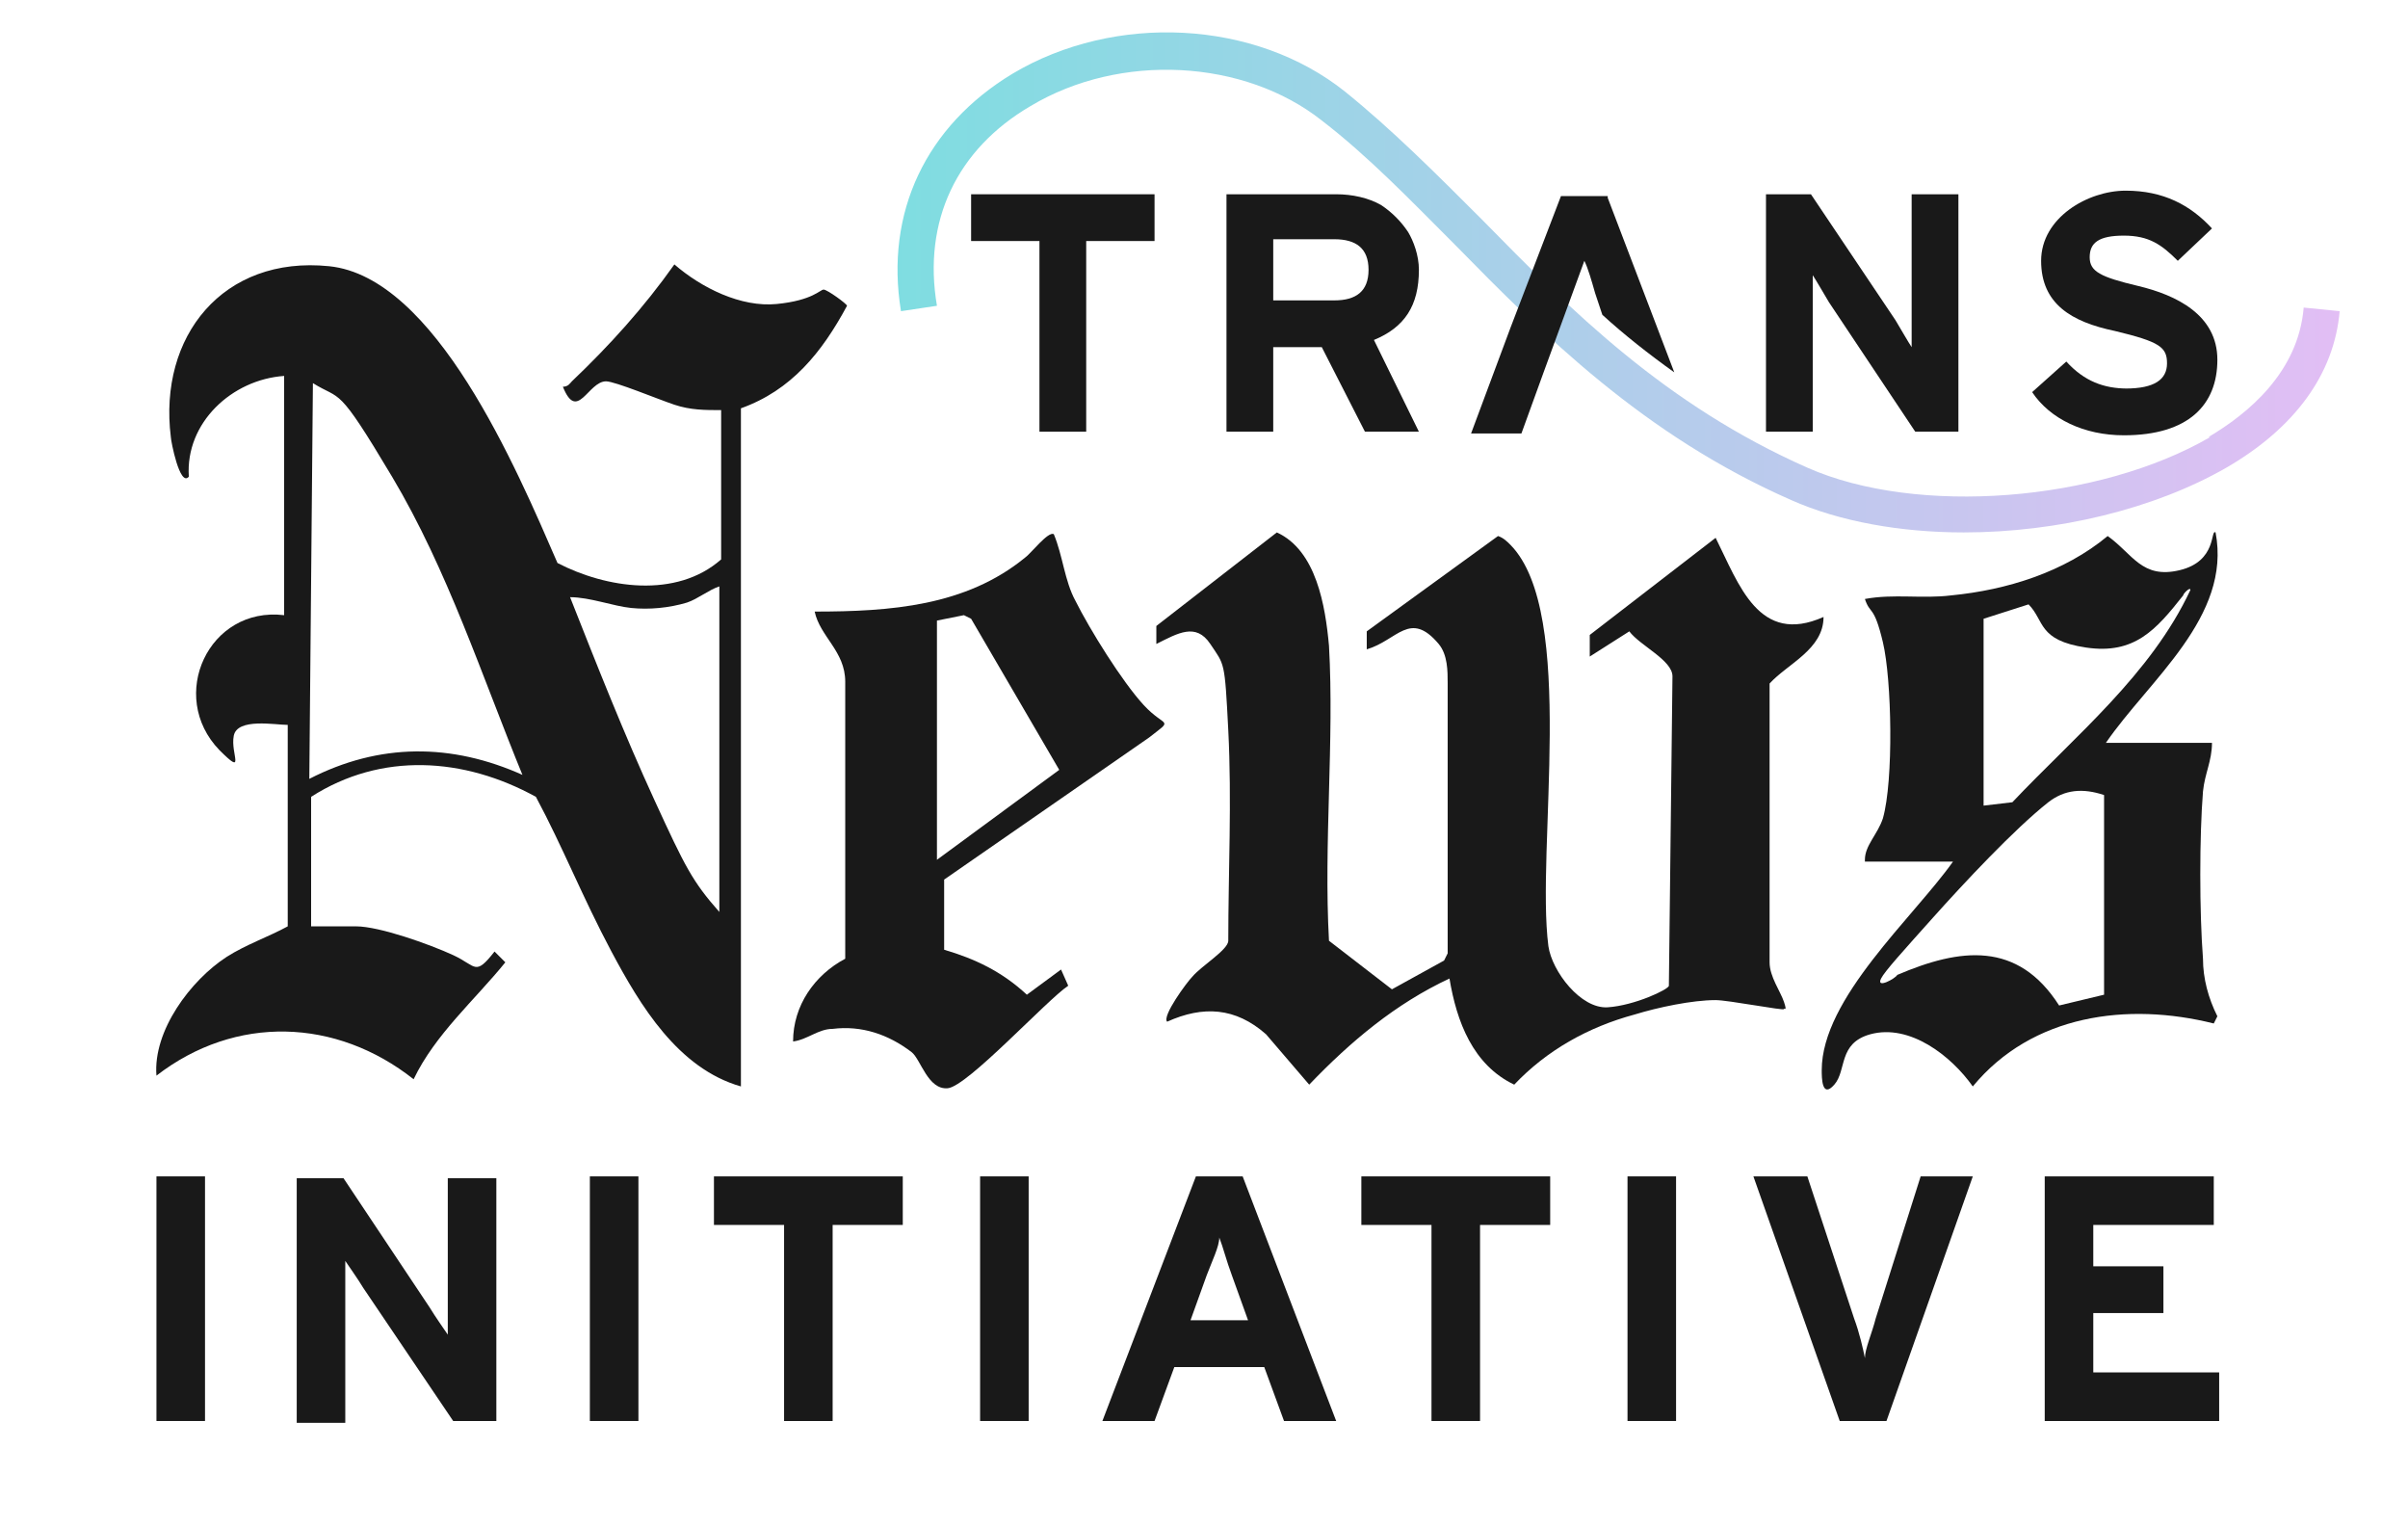 <?xml version="1.0" encoding="UTF-8"?>
<svg id="Layer_1" xmlns="http://www.w3.org/2000/svg" xmlns:xlink="http://www.w3.org/1999/xlink" version="1.1" viewBox="0 0 133.9 84.9">
  <!-- Generator: Adobe Illustrator 29.3.1, SVG Export Plug-In . SVG Version: 2.1.0 Build 151)  -->
  <defs>
    <style>
      .static-st0 {
        fill: url(#linear-gradient);
      }

      .static-st1 {
        fill: #191919;
      }
    </style>
    <linearGradient id="linear-gradient" x1="47.3" y1="15.7" x2="132.6" y2="15.7" gradientUnits="userSpaceOnUse">
      <stop offset="0" stop-color="#7CDEE0"/>
      <stop offset="1" stop-color="#E5BDF5"/>
    </linearGradient>
  </defs>
  <g id="init-group">
    <path class="static-st1" d="M11.4,79h-2.7v-13.6h2.7v13.6Z"/>
    <path class="static-st1" d="M27.6,79h-2.4l-5-7.4c-.3-.5-.8-1.2-1-1.5v9h-2.7v-13.6h2.6l4.8,7.2c.3.5.8,1.2,1,1.5v-8.7h2.7v13.6h0Z"/>
    <path class="static-st1" d="M35.5,79h-2.7v-13.6h2.7v13.6Z"/>
    <path class="static-st1" d="M50.2,68.1h-3.9v10.9h-2.7v-10.9h-3.9v-2.7h10.5s0,2.7,0,2.7Z"/>
    <path class="static-st1" d="M57.2,79h-2.7v-13.6h2.7v13.6Z"/>
    <path class="static-st1" d="M74.4,79h-3l-1.1-3h-5l-1.1,3h-2.9l5.2-13.6h2.6l5.2,13.6h.1ZM69.4,73.4l-.9-2.5c-.3-.8-.5-1.6-.7-2.1,0,.5-.4,1.3-.7,2.1l-.9,2.5h3.2Z"/>
    <path class="static-st1" d="M86.2,68.1h-3.9v10.9h-2.7v-10.9h-3.9v-2.7h10.5v2.7Z"/>
    <path class="static-st1" d="M93.2,79h-2.7v-13.6h2.7v13.6Z"/>
    <path class="static-st1" d="M109.7,65.4l-4.8,13.6h-2.6l-4.8-13.6h3l2.6,7.9c.3.8.5,1.7.6,2.2,0-.5.4-1.4.6-2.2l2.5-7.9h3,0Z"/>
    <path class="static-st1" d="M123.4,79h-9.7v-13.6h9.4v2.7h-6.7v2.3h3.9v2.6h-3.9v3.3h7s0,2.7,0,2.7Z"/>
  </g>
  <g id="news-group">
    <path class="static-st1" d="M15.8,20.9c-2.9.2-5.5,2.6-5.3,5.6-.5.6-1-2-1-2.2-.7-5.6,2.9-10.1,8.8-9.5s10.4,11.2,12.7,16.5c2.7,1.4,6.6,2,9.1-.2v-8.3c-.9,0-1.7,0-2.6-.3s-3.3-1.3-3.8-1.3c-1,0-1.6,2.3-2.4.3.3,0,.4-.2.5-.3,2.1-2,4-4.1,5.7-6.5,1.5,1.3,3.7,2.4,5.7,2.2s2.4-.8,2.6-.8,1.3.8,1.3.9c-1.4,2.6-3.1,4.7-5.9,5.7v37.7c-3.5-1-5.6-4.5-7.2-7.5s-2.7-5.8-4.2-8.6c-4-2.2-8.6-2.5-12.5,0v7.2h2.5c1.3,0,4.1,1,5.4,1.6s1.2,1.2,2.3-.2l.6.6c-1.7,2.1-3.9,4-5.1,6.5-4.3-3.4-9.9-3.6-14.3-.2-.2-2.5,1.9-5.3,3.9-6.6,1.1-.7,2.3-1.1,3.4-1.7v-11.2c-.7,0-2.8-.4-3,.6s.7,2.3-.8.8c-2.9-3-.6-8,3.6-7.5v-13.3h0ZM29.1,43.2c-2.3-5.6-4.2-11.5-7.3-16.7s-2.8-4.2-4.4-5.2l-.2,22c3.9-2,7.9-2,11.9-.2h0ZM40,32.6c-.6.2-1.2.7-1.8.9-1,.3-2.1.4-3.1.3s-2.3-.6-3.4-.6c1.5,3.8,3,7.6,4.7,11.3s2.1,4.5,3.6,6.2v-18.1Z"/>
    <path class="static-st1" d="M80,35.8c-1.6-1.9-2.3-.2-4,.3v-1l7.3-5.3c.3.1.5.3.7.5,3.7,3.8,1.4,16.9,2.1,22.3.2,1.4,1.8,3.5,3.3,3.4s3.4-1,3.4-1.2l.2-17.2c0-.9-1.8-1.7-2.4-2.5l-2.2,1.4v-1.2l7-5.4c1.3,2.6,2.4,6,6,4.4,0,1.8-2,2.6-3,3.7v15.5c0,.8.6,1.6.8,2.2s0,.3,0,.4-3.1-.5-3.8-.5c-1.3,0-3.2.4-4.5.8-2.6.7-4.9,2-6.7,3.9-2.3-1.1-3.2-3.5-3.6-5.9-3,1.4-5.5,3.5-7.8,5.9l-2.4-2.8c-1.7-1.5-3.5-1.6-5.5-.7-.3-.3,1.1-2.2,1.4-2.5.5-.6,2-1.5,2-2,0-3.8.2-7.8,0-11.7s-.2-3.6-1-4.8-1.8-.6-3,0v-1l6.7-5.2c2.2,1,2.7,4.1,2.9,6.3.3,5.3-.3,11,0,16.4l3.5,2.7,2.9-1.6.2-.4v-15c0-.7,0-1.6-.5-2.2h0Z"/>
    <path class="static-st1" d="M103.7,47.8c0-.8.7-1.4,1-2.3.6-2.1.5-7.7,0-9.8s-.7-1.5-1-2.4c1.6-.3,3.2,0,4.8-.2,3.1-.3,6.3-1.3,8.7-3.3,1.4,1,1.9,2.4,4,1.9s1.7-2.3,2-2.1c.9,4.7-3.7,8.2-6.1,11.7h5.9c0,1-.4,1.7-.5,2.7-.2,2.5-.2,6.7,0,9.3,0,1.1.3,2.2.8,3.2l-.2.4c-4.8-1.2-10.1-.5-13.4,3.5-1.2-1.7-3.5-3.5-5.7-2.9-1.8.5-1.3,2-2,2.8s-.7-.4-.7-.8c0-4,5.1-8.5,7.3-11.6h-4.9ZM110.2,44.8l1.7-.2c3.5-3.7,7.7-7.1,9.9-11.8,0-.2-.4.2-.4.3-1.5,1.9-2.7,3.3-5.4,2.9s-2.3-1.5-3.2-2.4l-2.5.8v10.4h0ZM117,55.3v-11.1c-1.2-.4-2.2-.3-3.1.4-1.9,1.5-4.7,4.5-6.4,6.4s-2.7,3-2.9,3.4c-.3.6.8,0,.9-.2,3.5-1.5,6.7-1.9,9,1.7,0,0,2.5-.6,2.5-.6Z"/>
    <path class="static-st1" d="M58.6,29.7c.5,1.2.6,2.6,1.2,3.7.8,1.6,2.6,4.5,3.8,5.8,1.2,1.3,1.7.7.3,1.8l-11.4,7.9v3.9c1.7.5,3.2,1.2,4.6,2.5l1.9-1.4.4.9c-1.2.8-5.6,5.6-6.7,5.7s-1.5-1.6-2-2c-1.3-1-2.8-1.5-4.4-1.3-.8,0-1.4.6-2.2.7,0-2,1.2-3.7,2.9-4.6v-15.4c0-1.7-1.4-2.5-1.7-3.9,4.2,0,8.4-.3,11.7-3,.3-.2,1.3-1.5,1.6-1.3h0ZM52.1,47.8l6.8-5-4.9-8.4-.4-.2-1.5.3v13.2h0Z"/>
  </g>
  <g id="trans-group">
    <polygon class="static-st1" points="54 13.4 57.8 13.4 57.8 24 60.4 24 60.4 13.4 64.2 13.4 64.2 10.8 54 10.8 54 13.4"/>
    <path class="static-st1" d="M100.8,18.2v-2.9c.2.3.6,1,.9,1.5l4.8,7.2h2.4v-13.2h-2.6v8.5c-.2-.3-.6-1-.9-1.5l-4.7-7h-2.5v13.2h2.6s0-5.8,0-5.8Z"/>
    <path class="static-st1" d="M118.3,21.6c-1.3,0-2.4-.4-3.4-1.5l-1.9,1.7c1,1.5,2.9,2.4,5.1,2.4,3.6,0,5.2-1.7,5.2-4.2s-2.3-3.6-4.4-4.1-2.7-.8-2.7-1.6.5-1.2,1.9-1.2,2.1.5,3,1.4l1.9-1.8c-1.2-1.3-2.7-2.1-4.8-2.1s-4.7,1.5-4.7,3.9,1.7,3.4,4.1,3.9c2.5.6,2.9.9,2.9,1.8s-.7,1.4-2.3,1.4c0,0,0,0,.1,0Z"/>
    <path class="static-st1" d="M78.9,15c0-.8-.3-1.6-.6-2.1-.4-.6-.9-1.1-1.5-1.5-.7-.4-1.6-.6-2.5-.6h-6.1v13.2h2.6v-4.7h2.7l2.4,4.7h3l-2.5-5.1c1.7-.7,2.5-1.9,2.5-3.9h0ZM74.2,16.7h-3.4v-3.4h3.4c1.2,0,1.9.5,1.9,1.7s-.7,1.7-1.9,1.7Z"/>
  </g>
  <path class="static-st0" d="M122.9,24.3c-6.2,3.6-16.3,4.4-22.4,1.7-7.9-3.5-13.1-8.7-18.1-13.8-2.6-2.6-5-5-7.6-7.1-5-4-12.8-4.4-18.5-1-4.8,2.9-7.1,7.7-6.2,13.2l2-.3c-.8-4.7,1.1-8.7,5.2-11.1,5-3,11.9-2.6,16.2.8,2.6,2,4.9,4.4,7.4,6.9,4.9,5,10.5,10.6,18.7,14.2,2.7,1.2,6.1,1.8,9.6,1.8h0c5.2,0,10.6-1.3,14.6-3.6,3.8-2.2,6-5.2,6.3-8.7l-2-.2c-.3,3.6-3.1,5.9-5.3,7.2Z"/>
  <path class="static-st1" d="M89.4,10.9h0c0,0-2.6,0-2.6,0l-2.8,7.3s0,0,0,0l-2.2,5.9h2.8s2.1-5.8,3.5-9.6c.2.4.4,1.1.6,1.8l.4,1.2c1.2,1.1,2.6,2.2,4,3.2l-3.7-9.7Z"/>
</svg>